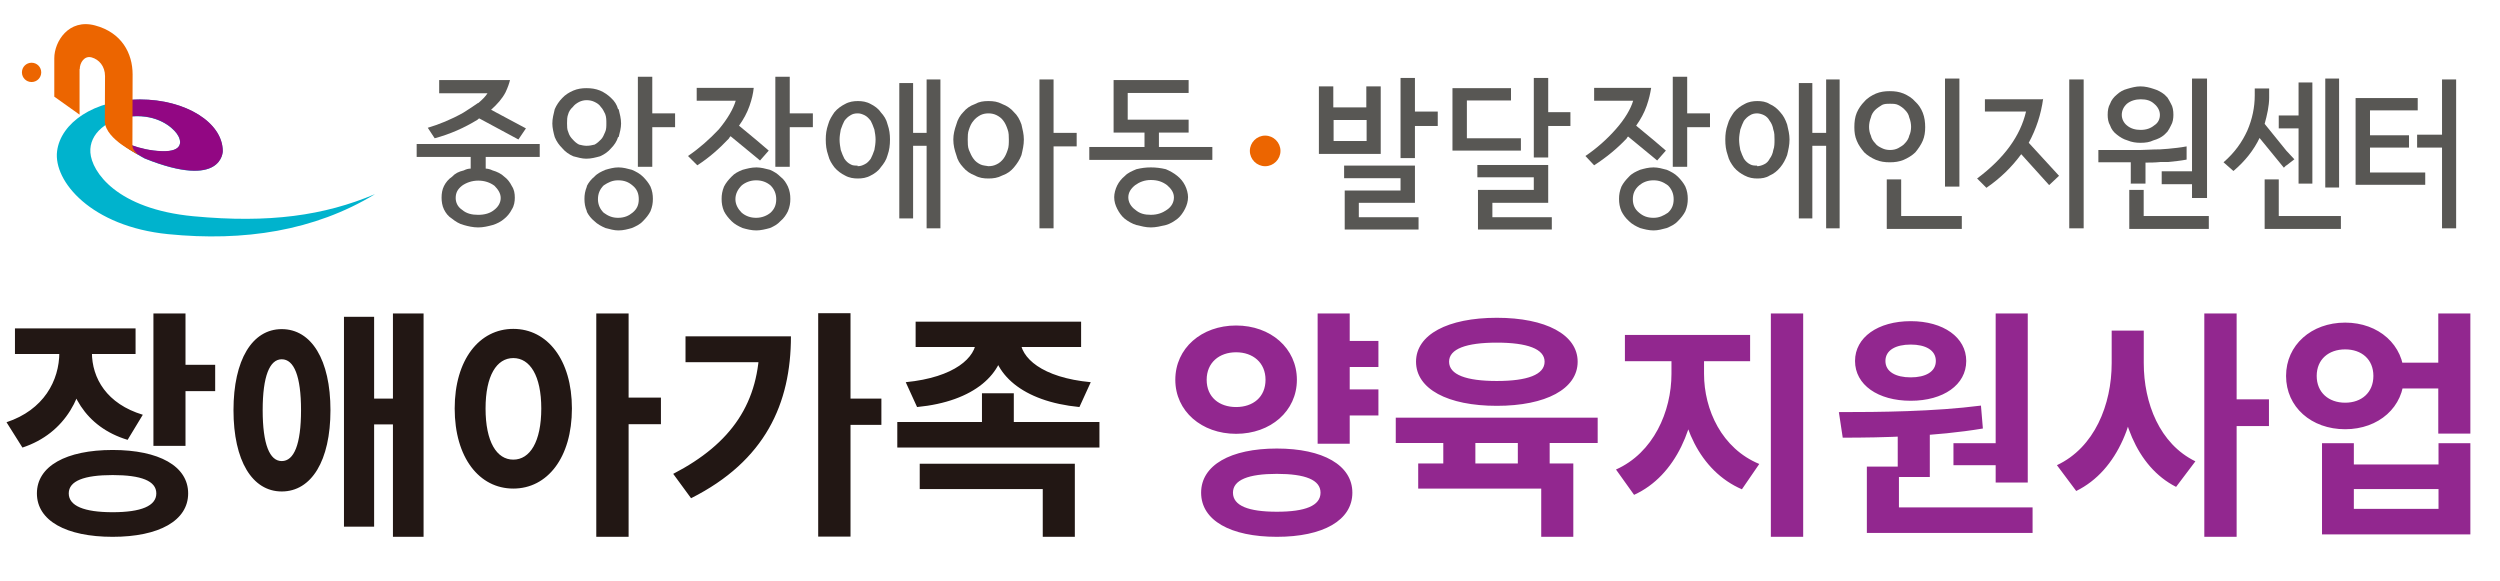 <svg width="228" height="53" viewBox="0 0 228 53" fill="none" xmlns="http://www.w3.org/2000/svg">
<path d="M5.412 30.852V32.128C5.412 34.724 3.982 37.386 0.594 38.508L2.046 40.818C5.984 39.52 7.81 36.022 7.81 32.128V30.852H5.412ZM6.006 30.852V32.128C6.006 35.758 7.766 38.948 11.638 40.114L13.024 37.826C9.746 36.836 8.382 34.504 8.382 32.128V30.852H6.006ZM1.364 29.95V32.282H12.364V29.95H1.364ZM13.992 28.586V40.664H16.918V28.586H13.992ZM16.104 33.272V35.67H19.624V33.272H16.104ZM10.274 41.038C6.028 41.038 3.366 42.512 3.366 44.998C3.366 47.484 6.028 48.958 10.274 48.958C14.498 48.958 17.16 47.484 17.16 44.998C17.16 42.512 14.498 41.038 10.274 41.038ZM10.274 43.326C12.87 43.326 14.256 43.854 14.256 44.998C14.256 46.142 12.87 46.714 10.274 46.714C7.678 46.714 6.27 46.142 6.27 44.998C6.27 43.854 7.678 43.326 10.274 43.326ZM25.694 30.016C23.01 30.016 21.294 32.81 21.294 37.408C21.294 42.028 23.01 44.822 25.694 44.822C28.4 44.822 30.138 42.028 30.138 37.408C30.138 32.81 28.4 30.016 25.694 30.016ZM25.694 32.766C26.816 32.766 27.454 34.306 27.454 37.408C27.454 40.532 26.816 42.05 25.694 42.05C24.594 42.05 23.956 40.532 23.956 37.408C23.956 34.306 24.594 32.766 25.694 32.766ZM35.836 28.586V48.958H38.63V28.586H35.836ZM33.394 36.352V38.706H36.76V36.352H33.394ZM31.37 28.894V48.034H34.12V28.894H31.37ZM46.813 29.994C43.711 29.994 41.467 32.81 41.467 37.254C41.467 41.742 43.711 44.558 46.813 44.558C49.915 44.558 52.159 41.742 52.159 37.254C52.159 32.81 49.915 29.994 46.813 29.994ZM46.813 32.656C48.331 32.656 49.365 34.262 49.365 37.254C49.365 40.29 48.331 41.918 46.813 41.918C45.295 41.918 44.283 40.29 44.283 37.254C44.283 34.262 45.295 32.656 46.813 32.656ZM54.381 28.586V48.958H57.329V28.586H54.381ZM56.669 36.264V38.684H60.277V36.264H56.669ZM74.619 28.564V48.936H77.567V28.564H74.619ZM76.797 36.352V38.75H80.383V36.352H76.797ZM69.273 30.676V31.182C69.273 36.704 66.743 40.444 61.397 43.216L63.025 45.438C69.801 42.028 72.133 36.792 72.133 30.676H69.273ZM62.519 30.676V33.03H70.769V30.676H62.519ZM89.027 30.456V30.962C89.027 32.59 87.069 34.416 82.603 34.856L83.637 37.122C88.873 36.616 91.623 34.064 91.623 30.962V30.456H89.027ZM90.457 30.456V30.962C90.457 34.086 93.229 36.616 98.443 37.122L99.477 34.856C95.011 34.438 93.053 32.612 93.053 30.962V30.456H90.457ZM83.505 29.334V31.644H98.597V29.334H83.505ZM81.833 38.486V40.818H100.269V38.486H81.833ZM89.555 35.868V39.52H92.459V35.868H89.555ZM83.879 42.292V44.602H95.099V48.958H98.025V42.292H83.879Z" fill="#221714"/>
<path d="M122.192 31.094V33.47H125.712V31.094H122.192ZM122.192 35.516V37.892H125.712V35.516H122.192ZM112.732 29.686C109.586 29.686 107.188 31.754 107.188 34.636C107.188 37.496 109.586 39.564 112.732 39.564C115.878 39.564 118.276 37.496 118.276 34.636C118.276 31.754 115.878 29.686 112.732 29.686ZM112.732 32.128C114.272 32.128 115.416 33.074 115.416 34.636C115.416 36.22 114.272 37.122 112.732 37.122C111.192 37.122 110.048 36.22 110.048 34.636C110.048 33.074 111.192 32.128 112.732 32.128ZM120.168 28.586V40.466H123.094V28.586H120.168ZM116.45 40.906C112.226 40.906 109.542 42.424 109.542 44.932C109.542 47.462 112.226 48.958 116.45 48.958C120.652 48.958 123.336 47.462 123.336 44.932C123.336 42.424 120.652 40.906 116.45 40.906ZM116.45 43.216C119.046 43.216 120.432 43.766 120.432 44.932C120.432 46.12 119.046 46.67 116.45 46.67C113.854 46.67 112.446 46.12 112.446 44.932C112.446 43.766 113.854 43.216 116.45 43.216ZM131.628 39.234V43.238H134.554V39.234H131.628ZM138.426 39.212V43.216H141.33V39.212H138.426ZM127.294 38.09V40.4H145.708V38.09H127.294ZM129.34 42.27V44.558H140.56V48.958H143.486V42.27H129.34ZM136.512 28.982C132.024 28.982 129.142 30.522 129.142 32.986C129.142 35.472 132.024 37.012 136.512 37.012C140.978 37.012 143.882 35.472 143.882 32.986C143.882 30.522 140.978 28.982 136.512 28.982ZM136.512 31.248C139.284 31.248 140.868 31.82 140.868 32.986C140.868 34.174 139.284 34.746 136.512 34.746C133.718 34.746 132.156 34.174 132.156 32.986C132.156 31.82 133.718 31.248 136.512 31.248ZM152.438 31.798V34.086C152.438 37.54 150.788 41.302 147.378 42.82L149.028 45.13C152.856 43.392 154.77 38.794 154.77 34.086V31.798H152.438ZM153.098 31.798V34.086C153.098 38.618 154.99 42.952 158.862 44.624L160.446 42.314C157.036 40.906 155.408 37.386 155.408 34.086V31.798H153.098ZM148.192 30.544V32.942H159.61V30.544H148.192ZM161.502 28.586V48.958H164.45V28.586H161.502ZM173.073 39.036V43.502H175.999V39.036H173.073ZM182.005 28.586V44.008H184.931V28.586H182.005ZM170.257 46.274V48.606H185.371V46.274H170.257ZM170.257 42.556V46.89H173.183V42.556H170.257ZM168.057 39.916C171.731 39.916 176.505 39.806 180.839 39.08L180.663 36.99C176.395 37.54 171.423 37.584 167.705 37.584L168.057 39.916ZM178.155 40.422V42.424H182.643V40.422H178.155ZM174.261 29.29C171.269 29.29 169.179 30.764 169.179 32.92C169.179 35.098 171.269 36.55 174.261 36.55C177.231 36.55 179.321 35.098 179.321 32.92C179.321 30.764 177.231 29.29 174.261 29.29ZM174.261 31.424C175.603 31.424 176.549 31.93 176.549 32.92C176.549 33.91 175.603 34.416 174.261 34.416C172.897 34.416 171.951 33.91 171.951 32.92C171.951 31.93 172.897 31.424 174.261 31.424ZM192.585 30.148V33.118C192.585 36.902 191.023 40.818 187.591 42.424L189.351 44.778C193.201 42.886 194.961 38.156 194.961 33.118V30.148H192.585ZM193.179 30.148V33.118C193.179 38.002 194.785 42.534 198.459 44.404L200.219 42.072C196.963 40.488 195.511 36.77 195.511 33.118V30.148H193.179ZM201.033 28.586V48.958H203.981V28.586H201.033ZM203.321 36.418V38.86H206.929V36.418H203.321ZM218.543 33.074V35.428H223.647V33.074H218.543ZM213.879 29.422C210.799 29.422 208.489 31.468 208.489 34.284C208.489 37.122 210.799 39.146 213.879 39.146C216.937 39.146 219.247 37.122 219.247 34.284C219.247 31.468 216.937 29.422 213.879 29.422ZM213.879 31.864C215.375 31.864 216.453 32.766 216.453 34.284C216.453 35.802 215.375 36.726 213.879 36.726C212.383 36.726 211.283 35.802 211.283 34.284C211.283 32.766 212.383 31.864 213.879 31.864ZM222.371 28.586V39.542H225.297V28.586H222.371ZM211.767 40.422V48.738H225.297V40.422H222.393V42.358H214.671V40.422H211.767ZM214.671 44.602H222.393V46.406H214.671V44.602Z" fill="#92278F"/>
<path d="M34.176 17.722C28.666 21.058 22.249 22.045 15.333 21.355C8.322 20.656 4.864 16.535 5.205 13.793C5.528 11.209 8.584 9.078 12.757 9.078C16.931 9.078 20.31 11.191 20.31 13.793C20.31 13.793 20.31 17.321 13.194 14.457C13.194 14.457 11.518 13.566 10.627 12.728L10.278 12.326C10.959 12.903 12.705 13.723 14.757 13.793C16.774 13.863 16.573 12.806 16.119 12.187C15.665 11.567 14.347 10.458 12.076 10.615C9.806 10.781 8.112 12.187 8.243 13.915C8.365 15.662 10.636 19.058 17.638 19.722C24.589 20.377 29.566 19.652 34.159 17.722H34.176Z" fill="#00B3CD"/>
<path d="M10.828 9.233C11.439 9.129 12.094 9.067 12.766 9.067C16.94 9.067 20.319 11.18 20.319 13.783C20.319 13.783 20.319 17.31 13.203 14.446C13.203 14.446 11.526 13.555 10.635 12.717L10.286 12.316C10.967 12.892 12.713 13.713 14.765 13.783C16.782 13.852 16.582 12.796 16.128 12.176C15.674 11.556 14.355 10.447 12.085 10.604C11.631 10.639 11.203 10.718 10.801 10.849V9.233H10.828Z" fill="#920783"/>
<path d="M3.76 6.601C3.76 7.09 3.369 7.481 2.88 7.481C2.391 7.481 2 7.09 2 6.601C2 6.112 2.391 5.721 2.88 5.721C3.369 5.721 3.76 6.112 3.76 6.601Z" fill="#EC6500"/>
<path d="M7.274 6.3C7.274 5.723 7.693 5.051 8.357 5.235C9.02 5.418 9.579 6.029 9.579 6.946C9.579 6.946 9.561 10.168 9.561 11.05C9.561 11.932 10.443 12.709 11.037 13.145C11.622 13.573 12.609 14.123 12.609 14.123C12.609 14.123 12.076 13.695 12.076 13.294C12.076 12.892 12.094 6.789 12.094 6.789C12.094 4.859 11.098 2.964 8.662 2.318C6.27 1.681 4.951 3.785 4.951 5.313V8.815L7.256 10.456V6.3H7.274Z" fill="#EC6500"/>
<path d="M116.779 13.763C116.779 14.53 116.15 15.159 115.383 15.159C114.617 15.159 113.987 14.53 113.987 13.763C113.987 12.997 114.617 12.367 115.383 12.367C116.15 12.367 116.779 12.997 116.779 13.763Z" fill="#EC6500"/>
<path d="M43.611 9.381C43.228 9.655 42.763 9.956 42.243 10.284C41.12 10.914 40.026 11.352 39.013 11.653L39.642 12.611C41.066 12.228 42.352 11.653 43.557 10.914L43.611 10.859C43.611 10.859 43.666 10.805 43.721 10.805L47.279 12.721L47.964 11.708L44.788 10.011C45.363 9.491 45.801 8.998 46.102 8.423C46.321 7.958 46.431 7.629 46.513 7.301H40.053V8.505H44.46C44.296 8.779 43.995 9.08 43.611 9.409V9.381Z" fill="#585754"/>
<path d="M38 13.133V14.31H42.927V15.377C42.708 15.377 42.517 15.432 42.298 15.542C41.832 15.651 41.504 15.815 41.23 16.116C40.901 16.335 40.655 16.637 40.491 16.965C40.327 17.294 40.272 17.649 40.272 18.033C40.272 18.361 40.327 18.772 40.491 19.1C40.655 19.429 40.874 19.73 41.23 19.949C41.504 20.168 41.86 20.414 42.298 20.523C42.681 20.633 43.146 20.742 43.611 20.742C44.077 20.742 44.515 20.633 44.925 20.523C45.309 20.414 45.719 20.195 45.993 19.949C46.267 19.73 46.513 19.429 46.677 19.1C46.896 18.772 46.951 18.361 46.951 18.033C46.951 17.649 46.896 17.294 46.677 16.965C46.513 16.637 46.294 16.335 45.993 16.116C45.719 15.843 45.309 15.651 44.925 15.542C44.706 15.432 44.46 15.377 44.296 15.377V14.31H49.223V13.133H38ZM45.09 16.938C45.418 17.266 45.664 17.622 45.664 18.06C45.664 18.471 45.446 18.854 45.09 19.128C44.706 19.456 44.186 19.593 43.611 19.593C43.037 19.593 42.544 19.483 42.133 19.128C41.723 18.854 41.559 18.443 41.559 18.06C41.559 17.595 41.723 17.266 42.133 16.938C42.517 16.664 43.037 16.472 43.611 16.472C44.186 16.472 44.679 16.637 45.09 16.938Z" fill="#585754"/>
<path d="M58.639 16.115C58.366 15.841 58.01 15.65 57.627 15.486C57.216 15.376 56.833 15.267 56.395 15.267C55.984 15.267 55.601 15.376 55.218 15.486C54.835 15.65 54.479 15.814 54.205 16.115C53.931 16.334 53.685 16.635 53.521 16.964V17.018C53.356 17.429 53.302 17.758 53.302 18.141C53.302 18.524 53.356 18.88 53.521 19.263V19.318C53.685 19.646 53.931 19.947 54.205 20.166C54.479 20.44 54.835 20.632 55.218 20.796C55.629 20.905 56.012 21.015 56.395 21.015C56.86 21.015 57.243 20.905 57.627 20.796C58.01 20.632 58.366 20.468 58.639 20.166C58.913 19.893 59.16 19.591 59.324 19.263C59.488 18.852 59.543 18.524 59.543 18.141C59.543 17.758 59.488 17.402 59.324 17.018C59.16 16.69 58.913 16.389 58.639 16.115ZM57.681 19.4C57.353 19.674 56.942 19.865 56.367 19.865C55.847 19.865 55.464 19.701 55.054 19.4C54.725 19.072 54.533 18.661 54.533 18.168C54.533 17.675 54.698 17.265 55.054 16.909C55.464 16.635 55.847 16.444 56.367 16.444C56.942 16.444 57.326 16.608 57.681 16.909C58.092 17.238 58.256 17.648 58.256 18.168C58.256 18.688 58.092 19.072 57.681 19.4Z" fill="#585754"/>
<path d="M59.488 7H58.174V15.212H59.488V11.599H61.568V10.339H59.488V7Z" fill="#585754"/>
<path d="M54.725 14.254C55.109 14.089 55.464 13.843 55.738 13.515C56.012 13.241 56.258 12.885 56.368 12.502H56.422C56.532 12.091 56.642 11.653 56.642 11.27C56.642 10.805 56.532 10.421 56.422 9.956H56.368C56.258 9.546 56.039 9.217 55.738 8.943C55.464 8.67 55.109 8.423 54.725 8.259C54.315 8.095 53.931 8.04 53.466 8.04C53.083 8.04 52.672 8.095 52.289 8.259C51.906 8.423 51.55 8.642 51.276 8.943C51.003 9.217 50.756 9.573 50.592 9.956C50.483 10.421 50.373 10.805 50.373 11.27C50.373 11.653 50.483 12.119 50.592 12.502C50.756 12.912 51.003 13.241 51.276 13.515C51.55 13.843 51.906 14.089 52.289 14.254C52.7 14.363 53.083 14.473 53.466 14.473C53.931 14.473 54.315 14.363 54.725 14.254ZM52.809 13.186C52.59 13.077 52.399 12.912 52.234 12.721C52.07 12.557 51.906 12.338 51.824 12.037C51.714 11.818 51.714 11.516 51.714 11.243C51.714 10.969 51.714 10.668 51.824 10.394C51.879 10.175 52.043 9.929 52.234 9.765C52.399 9.546 52.563 9.436 52.809 9.299C53.028 9.19 53.275 9.135 53.494 9.135C53.767 9.135 54.014 9.19 54.233 9.299C54.452 9.409 54.643 9.518 54.807 9.765C54.972 9.929 55.081 10.175 55.191 10.394C55.3 10.668 55.3 10.969 55.3 11.243C55.3 11.516 55.3 11.818 55.191 12.037C55.081 12.31 54.972 12.557 54.807 12.721C54.643 12.885 54.479 13.049 54.233 13.186C54.014 13.241 53.767 13.296 53.494 13.296C53.275 13.296 53.028 13.241 52.809 13.186Z" fill="#585754"/>
<path d="M71.176 16.115C70.902 15.841 70.601 15.65 70.218 15.486C69.807 15.376 69.369 15.267 68.986 15.267C68.52 15.267 68.137 15.376 67.727 15.486C67.316 15.65 66.988 15.814 66.714 16.115C66.44 16.389 66.194 16.69 66.029 17.018C65.865 17.429 65.811 17.758 65.811 18.141C65.811 18.524 65.865 18.88 66.029 19.263C66.194 19.591 66.44 19.893 66.714 20.166C66.988 20.44 67.343 20.632 67.727 20.796C68.11 20.905 68.52 21.015 68.986 21.015C69.369 21.015 69.834 20.905 70.218 20.796C70.601 20.632 70.902 20.468 71.176 20.166C71.504 19.893 71.696 19.591 71.86 19.263C72.024 18.852 72.079 18.524 72.079 18.141C72.079 17.758 72.024 17.402 71.86 17.018C71.696 16.69 71.531 16.389 71.176 16.115ZM70.272 19.4C69.944 19.674 69.478 19.865 68.958 19.865C68.438 19.865 68 19.701 67.644 19.4C67.316 19.072 67.07 18.661 67.07 18.168C67.07 17.675 67.289 17.265 67.644 16.909C67.973 16.635 68.438 16.444 68.958 16.444C69.478 16.444 69.916 16.608 70.272 16.909C70.601 17.238 70.792 17.648 70.792 18.168C70.792 18.688 70.628 19.072 70.272 19.4Z" fill="#585754"/>
<path d="M72.025 7H70.711V15.212H72.025V11.599H74.133V10.339H72.025V7Z" fill="#585754"/>
<path d="M66.659 12.447L68.986 14.363L69.315 14.637L70.109 13.734L68.986 12.776L67.398 11.462C67.809 10.887 68.138 10.285 68.357 9.655C68.576 9.025 68.685 8.533 68.74 8.013H63.539V9.19H67.097C66.878 9.929 66.358 10.832 65.564 11.79C64.716 12.694 63.758 13.542 62.745 14.226L63.594 15.075C64.661 14.391 65.619 13.542 66.468 12.639C66.523 12.529 66.577 12.475 66.632 12.42L66.659 12.447Z" fill="#585754"/>
<path d="M80.319 10.23C80.1 9.901 79.744 9.655 79.415 9.491C79.032 9.272 78.622 9.217 78.239 9.217C77.855 9.217 77.445 9.272 77.061 9.491C76.733 9.655 76.377 9.901 76.103 10.23C75.884 10.558 75.638 10.914 75.528 11.352C75.364 11.817 75.31 12.255 75.31 12.72C75.31 13.241 75.364 13.679 75.528 14.144C75.638 14.609 75.857 14.938 76.103 15.266C76.377 15.595 76.733 15.841 77.061 16.005C77.445 16.224 77.855 16.279 78.239 16.279C78.622 16.279 79.032 16.224 79.415 16.005C79.744 15.841 80.1 15.595 80.319 15.266C80.593 14.938 80.839 14.582 80.948 14.144C81.113 13.679 81.167 13.241 81.167 12.72C81.167 12.255 81.113 11.817 80.948 11.352C80.839 10.887 80.62 10.558 80.319 10.23ZM79.744 13.679C79.635 14.007 79.525 14.253 79.415 14.472C79.251 14.691 79.087 14.883 78.841 14.992C78.622 15.102 78.457 15.157 78.211 15.157V15.102C77.992 15.102 77.746 15.102 77.582 14.992C77.362 14.883 77.171 14.719 77.007 14.472C76.897 14.253 76.788 14.007 76.678 13.679C76.624 13.405 76.569 13.049 76.569 12.72C76.569 12.447 76.624 12.091 76.678 11.817C76.788 11.489 76.897 11.242 77.007 11.023C77.171 10.804 77.335 10.64 77.582 10.503C77.746 10.394 77.965 10.339 78.211 10.339C78.457 10.339 78.594 10.394 78.841 10.503C79.06 10.613 79.224 10.777 79.415 11.023C79.525 11.242 79.635 11.489 79.744 11.817C79.799 12.091 79.853 12.447 79.853 12.72C79.853 13.049 79.799 13.405 79.744 13.679Z" fill="#585754"/>
<path d="M84.507 12.118H83.275V7.575H82.016V19.92H83.275V13.296H84.507V20.823H85.766V7.246H84.507V12.118Z" fill="#585754"/>
<path d="M92.473 10.23C92.199 9.901 91.843 9.655 91.405 9.491C90.995 9.272 90.611 9.217 90.146 9.217C89.681 9.217 89.297 9.272 88.914 9.491C88.449 9.655 88.12 9.901 87.847 10.23C87.573 10.503 87.327 10.914 87.217 11.352C87.053 11.817 86.943 12.255 86.943 12.72C86.943 13.241 87.053 13.679 87.217 14.144C87.327 14.609 87.546 14.938 87.847 15.266C88.12 15.595 88.476 15.841 88.914 16.005C89.297 16.224 89.708 16.279 90.146 16.279C90.584 16.279 90.995 16.224 91.405 16.005C91.871 15.841 92.199 15.595 92.473 15.266C92.746 14.938 92.993 14.582 93.157 14.144C93.266 13.679 93.376 13.241 93.376 12.72C93.376 12.255 93.266 11.817 93.157 11.352C92.993 10.887 92.774 10.503 92.473 10.23ZM91.898 13.679C91.788 14.007 91.679 14.253 91.515 14.472C91.35 14.691 91.131 14.883 90.885 14.992C90.666 15.102 90.42 15.157 90.146 15.157C89.872 15.102 89.626 15.102 89.407 14.992C89.188 14.883 88.942 14.719 88.777 14.472C88.613 14.253 88.504 14.007 88.367 13.679C88.257 13.405 88.257 13.049 88.257 12.72C88.257 12.447 88.257 12.091 88.367 11.817C88.476 11.489 88.586 11.242 88.777 11.023C88.942 10.804 89.161 10.64 89.407 10.503C89.626 10.394 89.872 10.339 90.146 10.339C90.42 10.339 90.666 10.394 90.885 10.503C91.104 10.613 91.35 10.777 91.515 11.023C91.679 11.242 91.788 11.489 91.898 11.817C92.007 12.091 92.007 12.447 92.007 12.72C92.007 13.049 92.007 13.405 91.898 13.679Z" fill="#585754"/>
<path d="M96.085 7.246H94.799V20.823H96.085V13.35H98.193V12.118H96.085V7.246Z" fill="#585754"/>
<path d="M107.391 16.06C107.062 15.787 106.707 15.595 106.323 15.431C105.858 15.321 105.42 15.267 104.955 15.267C104.489 15.267 104.106 15.321 103.641 15.431C103.258 15.595 102.847 15.759 102.573 16.06C102.3 16.279 102.053 16.581 101.889 16.909C101.725 17.238 101.615 17.648 101.615 17.977C101.615 18.387 101.725 18.716 101.889 19.044C102.053 19.373 102.3 19.728 102.573 19.947C102.847 20.166 103.258 20.413 103.641 20.522C104.106 20.632 104.489 20.741 104.955 20.741C105.42 20.741 105.858 20.632 106.323 20.522C106.734 20.413 107.062 20.194 107.391 19.947C107.665 19.728 107.911 19.373 108.075 19.044C108.24 18.716 108.349 18.36 108.349 17.977C108.349 17.648 108.24 17.238 108.075 16.909C107.911 16.581 107.665 16.279 107.391 16.06ZM106.433 19.126C106.05 19.4 105.584 19.591 104.955 19.591C104.38 19.591 103.942 19.482 103.531 19.126C103.148 18.852 102.902 18.442 102.902 18.004C102.902 17.566 103.121 17.21 103.531 16.882C103.915 16.608 104.38 16.416 104.955 16.416C105.584 16.416 106.022 16.581 106.433 16.882C106.816 17.21 107.062 17.566 107.062 18.004C107.062 18.442 106.843 18.852 106.433 19.126Z" fill="#585754"/>
<path d="M105.693 12.091H108.403V10.914H104.954H102.847V8.478H104.954H108.403V7.301H104.954H101.56V12.091H104.379V13.405H99.343V14.582H104.954H110.566V13.405H105.693V12.091Z" fill="#585754"/>
<path d="M123.924 18.497H129.043V15.102H123.076H122.583V16.252H123.076H127.729V17.375H123.076H122.638V20.933H123.076H129.372V19.811H123.924V18.497Z" fill="#585754"/>
<path d="M125.922 14.037V7.878H124.608V9.794H121.597V7.878H120.283V14.037H125.895H125.922ZM121.624 12.86V10.944H124.636V12.86H121.624Z" fill="#585754"/>
<path d="M129.042 7.109H127.729V14.418H129.042V11.489H131.123V10.175H129.042V7.109Z" fill="#585754"/>
<path d="M138.706 12.611H133.779V9.162H137.803V8.04H132.465V13.734H138.706V12.611Z" fill="#585754"/>
<path d="M141.197 7.109H139.883V14.363H141.197V11.489H143.222V10.23H141.197V7.109Z" fill="#585754"/>
<path d="M136.105 18.496H141.196V15.047H134.736V16.169H139.882V17.319H134.791V20.932H141.525V19.81H136.105V18.496Z" fill="#585754"/>
<path d="M153.021 16.115C152.748 15.841 152.392 15.65 152.009 15.486C151.598 15.376 151.215 15.267 150.804 15.267C150.339 15.267 149.956 15.376 149.572 15.486C149.189 15.65 148.833 15.814 148.56 16.115C148.286 16.389 148.039 16.69 147.875 17.018C147.711 17.429 147.656 17.758 147.656 18.141C147.656 18.524 147.711 18.88 147.875 19.263C148.039 19.591 148.258 19.893 148.56 20.166C148.833 20.44 149.189 20.632 149.572 20.796C149.956 20.905 150.366 21.015 150.804 21.015C151.215 21.015 151.598 20.905 152.009 20.796C152.392 20.632 152.748 20.468 153.021 20.166C153.295 19.893 153.541 19.591 153.706 19.263C153.87 18.852 153.925 18.524 153.925 18.141C153.925 17.758 153.87 17.402 153.706 17.018C153.541 16.69 153.295 16.389 153.021 16.115ZM152.118 19.4C151.707 19.674 151.324 19.865 150.804 19.865C150.229 19.865 149.846 19.701 149.49 19.4C149.08 19.072 148.915 18.661 148.915 18.168C148.915 17.675 149.08 17.265 149.49 16.909C149.819 16.635 150.229 16.444 150.804 16.444C151.324 16.444 151.707 16.608 152.118 16.909C152.447 17.238 152.638 17.648 152.638 18.168C152.638 18.688 152.474 19.072 152.118 19.4Z" fill="#585754"/>
<path d="M153.871 7H152.557V15.212H153.871V11.599H155.951V10.339H153.871V7Z" fill="#585754"/>
<path d="M148.478 12.447L150.805 14.363L151.133 14.637L151.927 13.734L150.805 12.776L149.217 11.462C149.627 10.887 149.956 10.285 150.175 9.655C150.394 9.025 150.503 8.533 150.586 8.013H145.385V9.19H148.943C148.724 9.929 148.204 10.832 147.356 11.79C146.562 12.694 145.604 13.542 144.591 14.226L145.385 15.075C146.452 14.391 147.492 13.542 148.341 12.639C148.396 12.529 148.45 12.475 148.505 12.42L148.478 12.447Z" fill="#585754"/>
<path d="M162.356 10.23C162.082 9.901 161.781 9.655 161.398 9.491C161.069 9.272 160.659 9.217 160.276 9.217C159.892 9.217 159.482 9.272 159.099 9.491C158.77 9.655 158.414 9.901 158.141 10.23C157.922 10.558 157.675 10.914 157.566 11.352C157.401 11.817 157.347 12.255 157.347 12.72C157.347 13.241 157.401 13.679 157.566 14.144C157.675 14.609 157.894 14.938 158.141 15.266C158.414 15.595 158.77 15.841 159.099 16.005C159.509 16.224 159.892 16.279 160.276 16.279C160.659 16.279 161.069 16.224 161.398 16.005C161.781 15.841 162.082 15.595 162.356 15.266C162.63 14.938 162.821 14.582 162.986 14.144C163.095 13.679 163.205 13.241 163.205 12.72C163.205 12.255 163.095 11.817 162.986 11.352C162.821 10.887 162.657 10.558 162.356 10.23ZM161.726 13.679C161.672 14.007 161.562 14.253 161.398 14.472C161.288 14.691 161.124 14.883 160.878 14.992C160.659 15.102 160.412 15.157 160.248 15.157V15.102C160.029 15.102 159.81 15.102 159.619 14.992C159.4 14.883 159.208 14.719 159.044 14.472C158.934 14.253 158.825 14.007 158.715 13.679C158.661 13.405 158.606 13.049 158.606 12.72C158.606 12.447 158.661 12.091 158.715 11.817C158.825 11.489 158.934 11.242 159.044 11.023C159.208 10.804 159.372 10.64 159.619 10.503C159.783 10.394 160.002 10.339 160.248 10.339C160.412 10.339 160.659 10.394 160.878 10.503C161.097 10.613 161.261 10.777 161.398 11.023C161.562 11.242 161.672 11.489 161.726 11.817C161.836 12.091 161.836 12.447 161.836 12.72C161.836 13.049 161.836 13.405 161.726 13.679Z" fill="#585754"/>
<path d="M166.544 12.118H165.285V7.575H164.053V19.92H165.285V13.296H166.544V20.823H167.775V7.246H166.544V12.118Z" fill="#585754"/>
<path d="M178.698 17.018V7.164H178.068H177.384V17.018H178.068H178.698Z" fill="#585754"/>
<path d="M173.387 19.701V16.361H172.347H172.073V20.878H172.347H178.068H178.917V19.701H178.068H173.387Z" fill="#585754"/>
<path d="M173.606 14.582C173.99 14.418 174.4 14.171 174.674 13.898C174.948 13.569 175.194 13.213 175.358 12.83C175.522 12.447 175.577 12.036 175.577 11.598C175.577 11.16 175.522 10.695 175.358 10.284C175.194 9.874 174.975 9.545 174.674 9.272C174.4 8.943 173.99 8.697 173.606 8.532C173.196 8.368 172.813 8.313 172.347 8.313C171.882 8.313 171.499 8.368 171.088 8.532C170.705 8.697 170.294 8.943 170.021 9.272C169.747 9.545 169.5 9.901 169.336 10.284C169.172 10.668 169.117 11.133 169.117 11.598C169.117 12.064 169.172 12.447 169.336 12.83C169.5 13.241 169.747 13.569 170.021 13.898C170.294 14.171 170.705 14.418 171.088 14.582C171.499 14.746 171.882 14.801 172.347 14.801C172.813 14.801 173.196 14.746 173.606 14.582ZM171.636 13.514C171.417 13.405 171.17 13.295 171.006 13.049C170.842 12.885 170.677 12.638 170.623 12.365C170.513 12.146 170.458 11.845 170.458 11.571C170.458 11.297 170.513 10.996 170.623 10.722C170.677 10.449 170.842 10.202 171.006 10.038C171.17 9.874 171.417 9.71 171.636 9.573C171.854 9.463 172.101 9.463 172.375 9.463C172.648 9.463 172.895 9.463 173.114 9.573C173.333 9.682 173.579 9.846 173.743 10.038C173.907 10.202 174.072 10.421 174.126 10.722C174.236 10.996 174.291 11.297 174.291 11.571C174.291 11.845 174.236 12.146 174.126 12.365C174.072 12.638 173.907 12.885 173.743 13.049C173.579 13.268 173.333 13.377 173.114 13.514C172.895 13.624 172.648 13.679 172.375 13.679C172.101 13.679 171.854 13.624 171.636 13.514Z" fill="#585754"/>
<path d="M186.28 9.053H181.024V10.175H184.774C184.254 12.392 182.803 14.418 180.312 16.279L181.161 17.128C182.475 16.224 183.488 15.212 184.336 14.062L186.882 16.881L187.785 16.033L185.021 13.022C185.705 11.763 186.143 10.421 186.335 8.998L186.28 9.053Z" fill="#585754"/>
<path d="M190.03 7.246H188.716V20.823H190.03V7.246Z" fill="#585754"/>
<path d="M197.147 15.622V16.799H197.695H199.912V18.058H201.281V7.164H199.912V15.622H197.695H197.147Z" fill="#585754"/>
<path d="M195.504 19.701V17.319H195.203H194.19V20.878H195.203H197.694H201.444V19.701H197.694H195.504Z" fill="#585754"/>
<path d="M193.068 12.285C193.342 12.504 193.643 12.696 194.026 12.805C194.41 12.969 194.82 13.024 195.203 13.024C195.669 13.024 196.052 12.969 196.38 12.805C196.764 12.696 197.12 12.531 197.393 12.285C197.503 12.175 197.557 12.121 197.667 12.011C197.776 11.847 197.886 11.683 197.995 11.436C198.16 11.163 198.214 10.807 198.214 10.478C198.214 10.095 198.16 9.739 197.995 9.466C197.886 9.247 197.776 9.055 197.667 8.891C197.557 8.781 197.503 8.726 197.393 8.617C197.12 8.398 196.764 8.206 196.38 8.097C196.052 7.987 195.641 7.878 195.203 7.878C194.793 7.878 194.41 7.987 194.026 8.097C193.616 8.206 193.342 8.371 193.068 8.617C192.795 8.836 192.548 9.137 192.439 9.466C192.274 9.739 192.22 10.095 192.22 10.478C192.22 10.807 192.274 11.163 192.439 11.436C192.548 11.765 192.767 12.066 193.068 12.285ZM193.972 9.466C194.3 9.192 194.765 9.055 195.231 9.055C195.751 9.055 196.134 9.164 196.463 9.466C196.791 9.739 196.983 10.095 196.983 10.478C196.983 10.862 196.818 11.217 196.463 11.436C196.134 11.71 195.723 11.847 195.231 11.847C194.765 11.847 194.327 11.738 193.972 11.436C193.698 11.217 193.506 10.862 193.506 10.478C193.506 10.095 193.671 9.739 193.972 9.466Z" fill="#585754"/>
<path d="M194.3 16.745H195.669V14.829C196.079 14.829 196.517 14.829 197.037 14.774H197.722C198.296 14.719 198.844 14.665 199.419 14.555V13.351C198.844 13.46 198.296 13.515 197.722 13.57C197.503 13.57 197.202 13.624 196.983 13.624C196.244 13.624 195.669 13.679 195.231 13.679H191.371V14.801H194.327V16.718L194.3 16.745Z" fill="#585754"/>
<path d="M213.325 17.101V7.164H212.695H212.065V17.101H212.695H213.325Z" fill="#585754"/>
<path d="M208.507 19.701H207.823V16.361H206.536V20.878H208.507H212.695H213.489V19.701H212.695H208.507Z" fill="#585754"/>
<path d="M209.629 11.709V16.745H210.888V7.521H209.629V10.531H208.507H207.822V11.709H208.507H209.629Z" fill="#585754"/>
<path d="M208.507 15.102L209.246 14.527L208.507 13.734L206.536 11.297C206.755 10.504 206.947 9.655 206.947 8.916V8.067H205.633V8.697C205.633 9.765 205.414 10.859 204.949 11.927C204.483 12.94 203.826 13.898 202.786 14.801L203.689 15.595C204.757 14.692 205.551 13.679 206.071 12.584L208.288 15.294L208.507 15.075V15.102Z" fill="#585754"/>
<path d="M222.713 7.246V12.283H220.77H220.441V13.46H220.77H222.713V20.823H224V7.246H222.713Z" fill="#585754"/>
<path d="M216.144 15.732V13.46H219.702V12.338H216.144V10.066H220.496V8.943H214.83V16.854H220.77H221.181V15.732H220.77H216.144Z" fill="#585754"/>
</svg>
